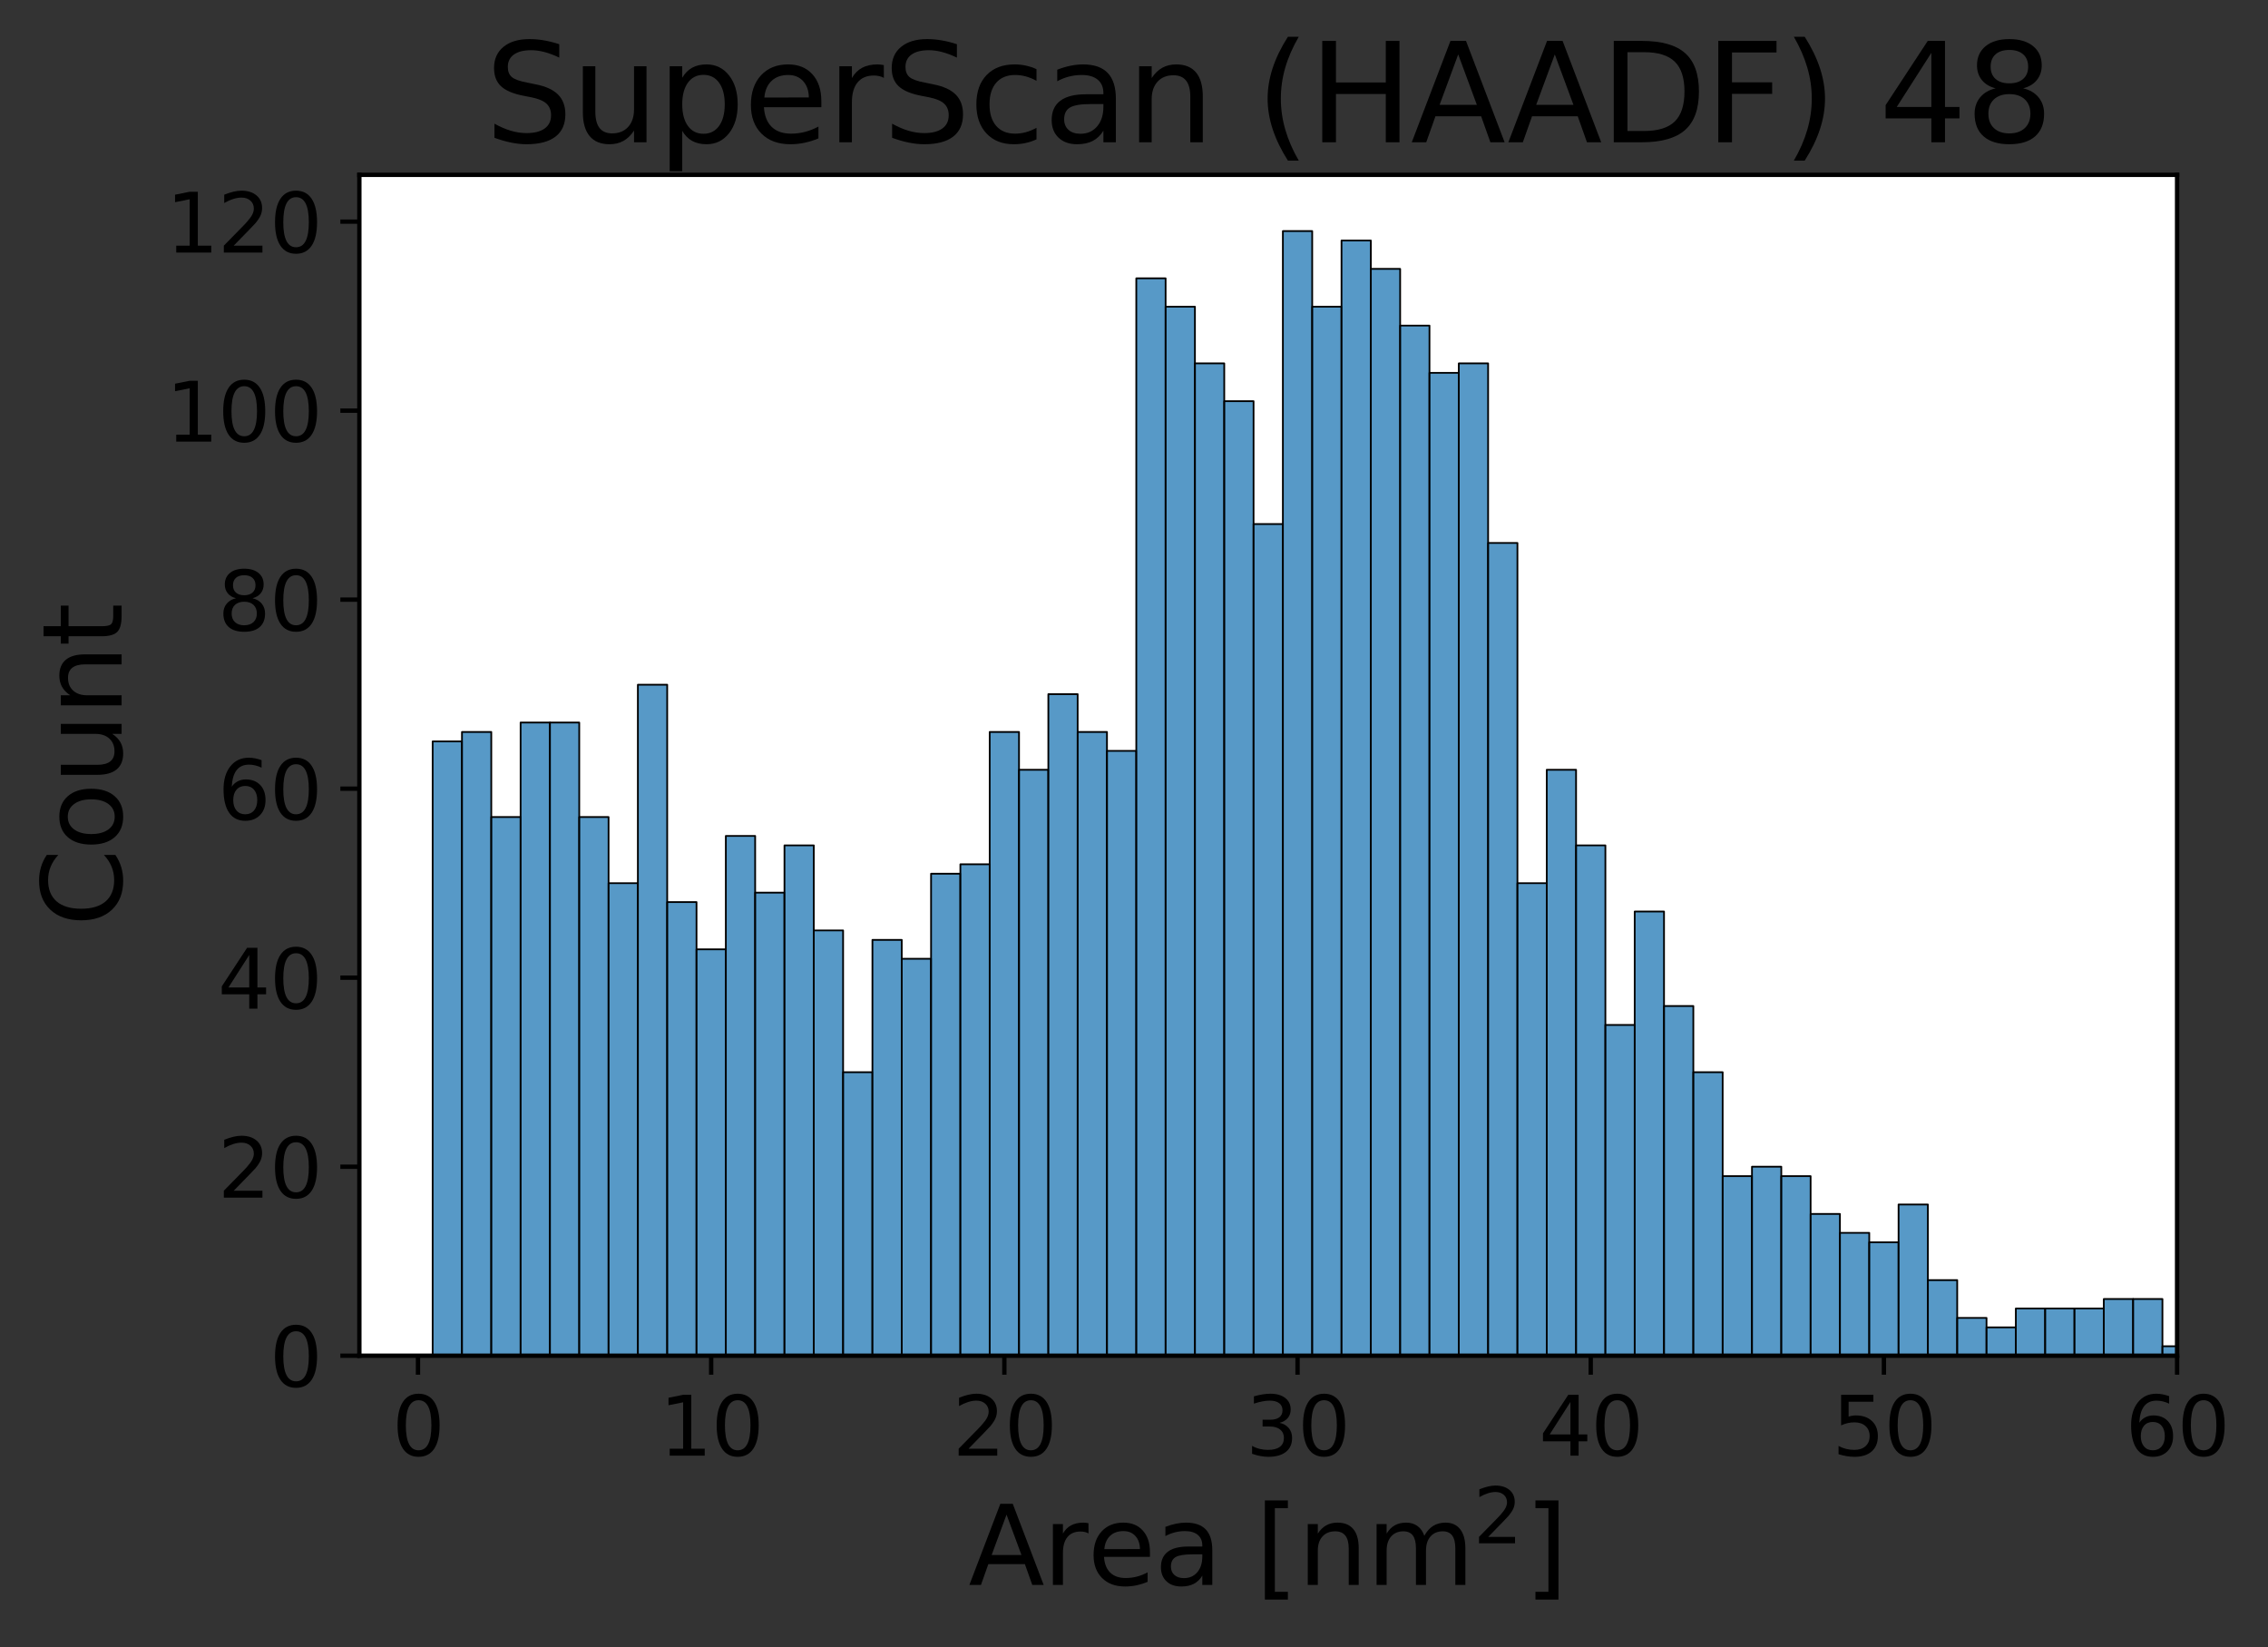 <?xml version="1.0" encoding="utf-8" standalone="no"?>
<!DOCTYPE svg PUBLIC "-//W3C//DTD SVG 1.1//EN"
  "http://www.w3.org/Graphics/SVG/1.1/DTD/svg11.dtd">
<svg xmlns:xlink="http://www.w3.org/1999/xlink" width="417.731pt" height="303.353pt" viewBox="0 0 417.731 303.353" xmlns="http://www.w3.org/2000/svg" version="1.1">
 <rect x="0" y="0" width="417.731" height="303.353" fill="#333333" stroke="none"/>
 <defs>
  <style type="text/css">*{stroke-linejoin: round; stroke-linecap: butt}</style>
 </defs>
 <g id="figure_1">
  <g id="patch_1">
   <path d="M 0 303.353 
L 417.731 303.353 
L 417.731 0 
L 0 0 
L 0 303.353 
z
" style="fill: none"/>
  </g>
  <g id="axes_1">
   <g id="patch_2">
    <path d="M 66.188 249.636 
L 400.988 249.636 
L 400.988 32.196 
L 66.188 32.196 
z
" style="fill: #ffffff"/>
   </g>
   <g id="patch_3">
    <path d="M 79.688 249.636 
L 85.088 249.636 
L 85.088 136.522 
L 79.688 136.522 
z
" clip-path="url(#pa338dc57ca)" style="fill: #1f77b4; fill-opacity: 0.75; stroke: #000000; stroke-width: 0.32; stroke-linejoin: miter"/>
   </g>
   <g id="patch_4">
    <path d="M 85.088 249.636 
L 90.487 249.636 
L 90.487 134.782 
L 85.088 134.782 
z
" clip-path="url(#pa338dc57ca)" style="fill: #1f77b4; fill-opacity: 0.75; stroke: #000000; stroke-width: 0.32; stroke-linejoin: miter"/>
   </g>
   <g id="patch_5">
    <path d="M 90.487 249.636 
L 95.888 249.636 
L 95.888 150.444 
L 90.487 150.444 
z
" clip-path="url(#pa338dc57ca)" style="fill: #1f77b4; fill-opacity: 0.75; stroke: #000000; stroke-width: 0.32; stroke-linejoin: miter"/>
   </g>
   <g id="patch_6">
    <path d="M 95.888 249.636 
L 101.287 249.636 
L 101.287 133.042 
L 95.888 133.042 
z
" clip-path="url(#pa338dc57ca)" style="fill: #1f77b4; fill-opacity: 0.75; stroke: #000000; stroke-width: 0.32; stroke-linejoin: miter"/>
   </g>
   <g id="patch_7">
    <path d="M 101.287 249.636 
L 106.688 249.636 
L 106.688 133.042 
L 101.287 133.042 
z
" clip-path="url(#pa338dc57ca)" style="fill: #1f77b4; fill-opacity: 0.75; stroke: #000000; stroke-width: 0.32; stroke-linejoin: miter"/>
   </g>
   <g id="patch_8">
    <path d="M 106.688 249.636 
L 112.088 249.636 
L 112.088 150.444 
L 106.688 150.444 
z
" clip-path="url(#pa338dc57ca)" style="fill: #1f77b4; fill-opacity: 0.75; stroke: #000000; stroke-width: 0.32; stroke-linejoin: miter"/>
   </g>
   <g id="patch_9">
    <path d="M 112.088 249.636 
L 117.487 249.636 
L 117.487 162.625 
L 112.088 162.625 
z
" clip-path="url(#pa338dc57ca)" style="fill: #1f77b4; fill-opacity: 0.75; stroke: #000000; stroke-width: 0.32; stroke-linejoin: miter"/>
   </g>
   <g id="patch_10">
    <path d="M 117.487 249.636 
L 122.888 249.636 
L 122.888 126.081 
L 117.487 126.081 
z
" clip-path="url(#pa338dc57ca)" style="fill: #1f77b4; fill-opacity: 0.75; stroke: #000000; stroke-width: 0.32; stroke-linejoin: miter"/>
   </g>
   <g id="patch_11">
    <path d="M 122.888 249.636 
L 128.287 249.636 
L 128.287 166.106 
L 122.888 166.106 
z
" clip-path="url(#pa338dc57ca)" style="fill: #1f77b4; fill-opacity: 0.75; stroke: #000000; stroke-width: 0.32; stroke-linejoin: miter"/>
   </g>
   <g id="patch_12">
    <path d="M 128.287 249.636 
L 133.688 249.636 
L 133.688 174.807 
L 128.287 174.807 
z
" clip-path="url(#pa338dc57ca)" style="fill: #1f77b4; fill-opacity: 0.75; stroke: #000000; stroke-width: 0.32; stroke-linejoin: miter"/>
   </g>
   <g id="patch_13">
    <path d="M 133.688 249.636 
L 139.088 249.636 
L 139.088 153.924 
L 133.688 153.924 
z
" clip-path="url(#pa338dc57ca)" style="fill: #1f77b4; fill-opacity: 0.75; stroke: #000000; stroke-width: 0.32; stroke-linejoin: miter"/>
   </g>
   <g id="patch_14">
    <path d="M 139.088 249.636 
L 144.488 249.636 
L 144.488 164.366 
L 139.088 164.366 
z
" clip-path="url(#pa338dc57ca)" style="fill: #1f77b4; fill-opacity: 0.75; stroke: #000000; stroke-width: 0.32; stroke-linejoin: miter"/>
   </g>
   <g id="patch_15">
    <path d="M 144.488 249.636 
L 149.887 249.636 
L 149.887 155.664 
L 144.488 155.664 
z
" clip-path="url(#pa338dc57ca)" style="fill: #1f77b4; fill-opacity: 0.75; stroke: #000000; stroke-width: 0.32; stroke-linejoin: miter"/>
   </g>
   <g id="patch_16">
    <path d="M 149.887 249.636 
L 155.287 249.636 
L 155.287 171.326 
L 149.887 171.326 
z
" clip-path="url(#pa338dc57ca)" style="fill: #1f77b4; fill-opacity: 0.75; stroke: #000000; stroke-width: 0.32; stroke-linejoin: miter"/>
   </g>
   <g id="patch_17">
    <path d="M 155.287 249.636 
L 160.688 249.636 
L 160.688 197.43 
L 155.287 197.43 
z
" clip-path="url(#pa338dc57ca)" style="fill: #1f77b4; fill-opacity: 0.75; stroke: #000000; stroke-width: 0.32; stroke-linejoin: miter"/>
   </g>
   <g id="patch_18">
    <path d="M 160.688 249.636 
L 166.088 249.636 
L 166.088 173.067 
L 160.688 173.067 
z
" clip-path="url(#pa338dc57ca)" style="fill: #1f77b4; fill-opacity: 0.75; stroke: #000000; stroke-width: 0.32; stroke-linejoin: miter"/>
   </g>
   <g id="patch_19">
    <path d="M 166.088 249.636 
L 171.488 249.636 
L 171.488 176.547 
L 166.088 176.547 
z
" clip-path="url(#pa338dc57ca)" style="fill: #1f77b4; fill-opacity: 0.75; stroke: #000000; stroke-width: 0.32; stroke-linejoin: miter"/>
   </g>
   <g id="patch_20">
    <path d="M 171.488 249.636 
L 176.887 249.636 
L 176.887 160.885 
L 171.488 160.885 
z
" clip-path="url(#pa338dc57ca)" style="fill: #1f77b4; fill-opacity: 0.75; stroke: #000000; stroke-width: 0.32; stroke-linejoin: miter"/>
   </g>
   <g id="patch_21">
    <path d="M 176.887 249.636 
L 182.287 249.636 
L 182.287 159.145 
L 176.887 159.145 
z
" clip-path="url(#pa338dc57ca)" style="fill: #1f77b4; fill-opacity: 0.75; stroke: #000000; stroke-width: 0.32; stroke-linejoin: miter"/>
   </g>
   <g id="patch_22">
    <path d="M 182.287 249.636 
L 187.688 249.636 
L 187.688 134.782 
L 182.287 134.782 
z
" clip-path="url(#pa338dc57ca)" style="fill: #1f77b4; fill-opacity: 0.75; stroke: #000000; stroke-width: 0.32; stroke-linejoin: miter"/>
   </g>
   <g id="patch_23">
    <path d="M 187.688 249.636 
L 193.088 249.636 
L 193.088 141.743 
L 187.688 141.743 
z
" clip-path="url(#pa338dc57ca)" style="fill: #1f77b4; fill-opacity: 0.75; stroke: #000000; stroke-width: 0.32; stroke-linejoin: miter"/>
   </g>
   <g id="patch_24">
    <path d="M 193.088 249.636 
L 198.488 249.636 
L 198.488 127.821 
L 193.088 127.821 
z
" clip-path="url(#pa338dc57ca)" style="fill: #1f77b4; fill-opacity: 0.75; stroke: #000000; stroke-width: 0.32; stroke-linejoin: miter"/>
   </g>
   <g id="patch_25">
    <path d="M 198.488 249.636 
L 203.887 249.636 
L 203.887 134.782 
L 198.488 134.782 
z
" clip-path="url(#pa338dc57ca)" style="fill: #1f77b4; fill-opacity: 0.75; stroke: #000000; stroke-width: 0.32; stroke-linejoin: miter"/>
   </g>
   <g id="patch_26">
    <path d="M 203.887 249.636 
L 209.287 249.636 
L 209.287 138.262 
L 203.887 138.262 
z
" clip-path="url(#pa338dc57ca)" style="fill: #1f77b4; fill-opacity: 0.75; stroke: #000000; stroke-width: 0.32; stroke-linejoin: miter"/>
   </g>
   <g id="patch_27">
    <path d="M 209.287 249.636 
L 214.688 249.636 
L 214.688 51.251 
L 209.287 51.251 
z
" clip-path="url(#pa338dc57ca)" style="fill: #1f77b4; fill-opacity: 0.75; stroke: #000000; stroke-width: 0.32; stroke-linejoin: miter"/>
   </g>
   <g id="patch_28">
    <path d="M 214.688 249.636 
L 220.088 249.636 
L 220.088 56.472 
L 214.688 56.472 
z
" clip-path="url(#pa338dc57ca)" style="fill: #1f77b4; fill-opacity: 0.75; stroke: #000000; stroke-width: 0.32; stroke-linejoin: miter"/>
   </g>
   <g id="patch_29">
    <path d="M 220.088 249.636 
L 225.488 249.636 
L 225.488 66.913 
L 220.088 66.913 
z
" clip-path="url(#pa338dc57ca)" style="fill: #1f77b4; fill-opacity: 0.75; stroke: #000000; stroke-width: 0.32; stroke-linejoin: miter"/>
   </g>
   <g id="patch_30">
    <path d="M 225.488 249.636 
L 230.887 249.636 
L 230.887 73.874 
L 225.488 73.874 
z
" clip-path="url(#pa338dc57ca)" style="fill: #1f77b4; fill-opacity: 0.75; stroke: #000000; stroke-width: 0.32; stroke-linejoin: miter"/>
   </g>
   <g id="patch_31">
    <path d="M 230.887 249.636 
L 236.287 249.636 
L 236.287 96.497 
L 230.887 96.497 
z
" clip-path="url(#pa338dc57ca)" style="fill: #1f77b4; fill-opacity: 0.75; stroke: #000000; stroke-width: 0.32; stroke-linejoin: miter"/>
   </g>
   <g id="patch_32">
    <path d="M 236.287 249.636 
L 241.688 249.636 
L 241.688 42.55 
L 236.287 42.55 
z
" clip-path="url(#pa338dc57ca)" style="fill: #1f77b4; fill-opacity: 0.75; stroke: #000000; stroke-width: 0.32; stroke-linejoin: miter"/>
   </g>
   <g id="patch_33">
    <path d="M 241.688 249.636 
L 247.088 249.636 
L 247.088 56.472 
L 241.688 56.472 
z
" clip-path="url(#pa338dc57ca)" style="fill: #1f77b4; fill-opacity: 0.75; stroke: #000000; stroke-width: 0.32; stroke-linejoin: miter"/>
   </g>
   <g id="patch_34">
    <path d="M 247.088 249.636 
L 252.488 249.636 
L 252.488 44.291 
L 247.088 44.291 
z
" clip-path="url(#pa338dc57ca)" style="fill: #1f77b4; fill-opacity: 0.75; stroke: #000000; stroke-width: 0.32; stroke-linejoin: miter"/>
   </g>
   <g id="patch_35">
    <path d="M 252.488 249.636 
L 257.887 249.636 
L 257.887 49.511 
L 252.488 49.511 
z
" clip-path="url(#pa338dc57ca)" style="fill: #1f77b4; fill-opacity: 0.75; stroke: #000000; stroke-width: 0.32; stroke-linejoin: miter"/>
   </g>
   <g id="patch_36">
    <path d="M 257.887 249.636 
L 263.288 249.636 
L 263.288 59.953 
L 257.887 59.953 
z
" clip-path="url(#pa338dc57ca)" style="fill: #1f77b4; fill-opacity: 0.75; stroke: #000000; stroke-width: 0.32; stroke-linejoin: miter"/>
   </g>
   <g id="patch_37">
    <path d="M 263.288 249.636 
L 268.688 249.636 
L 268.688 68.654 
L 263.288 68.654 
z
" clip-path="url(#pa338dc57ca)" style="fill: #1f77b4; fill-opacity: 0.75; stroke: #000000; stroke-width: 0.32; stroke-linejoin: miter"/>
   </g>
   <g id="patch_38">
    <path d="M 268.688 249.636 
L 274.087 249.636 
L 274.087 66.913 
L 268.688 66.913 
z
" clip-path="url(#pa338dc57ca)" style="fill: #1f77b4; fill-opacity: 0.75; stroke: #000000; stroke-width: 0.32; stroke-linejoin: miter"/>
   </g>
   <g id="patch_39">
    <path d="M 274.087 249.636 
L 279.488 249.636 
L 279.488 99.978 
L 274.087 99.978 
z
" clip-path="url(#pa338dc57ca)" style="fill: #1f77b4; fill-opacity: 0.75; stroke: #000000; stroke-width: 0.32; stroke-linejoin: miter"/>
   </g>
   <g id="patch_40">
    <path d="M 279.488 249.636 
L 284.887 249.636 
L 284.887 162.625 
L 279.488 162.625 
z
" clip-path="url(#pa338dc57ca)" style="fill: #1f77b4; fill-opacity: 0.75; stroke: #000000; stroke-width: 0.32; stroke-linejoin: miter"/>
   </g>
   <g id="patch_41">
    <path d="M 284.887 249.636 
L 290.288 249.636 
L 290.288 141.743 
L 284.887 141.743 
z
" clip-path="url(#pa338dc57ca)" style="fill: #1f77b4; fill-opacity: 0.75; stroke: #000000; stroke-width: 0.32; stroke-linejoin: miter"/>
   </g>
   <g id="patch_42">
    <path d="M 290.288 249.636 
L 295.688 249.636 
L 295.688 155.664 
L 290.288 155.664 
z
" clip-path="url(#pa338dc57ca)" style="fill: #1f77b4; fill-opacity: 0.75; stroke: #000000; stroke-width: 0.32; stroke-linejoin: miter"/>
   </g>
   <g id="patch_43">
    <path d="M 295.688 249.636 
L 301.087 249.636 
L 301.087 188.729 
L 295.688 188.729 
z
" clip-path="url(#pa338dc57ca)" style="fill: #1f77b4; fill-opacity: 0.75; stroke: #000000; stroke-width: 0.32; stroke-linejoin: miter"/>
   </g>
   <g id="patch_44">
    <path d="M 301.087 249.636 
L 306.488 249.636 
L 306.488 167.846 
L 301.087 167.846 
z
" clip-path="url(#pa338dc57ca)" style="fill: #1f77b4; fill-opacity: 0.75; stroke: #000000; stroke-width: 0.32; stroke-linejoin: miter"/>
   </g>
   <g id="patch_45">
    <path d="M 306.488 249.636 
L 311.887 249.636 
L 311.887 185.248 
L 306.488 185.248 
z
" clip-path="url(#pa338dc57ca)" style="fill: #1f77b4; fill-opacity: 0.75; stroke: #000000; stroke-width: 0.32; stroke-linejoin: miter"/>
   </g>
   <g id="patch_46">
    <path d="M 311.887 249.636 
L 317.288 249.636 
L 317.288 197.43 
L 311.887 197.43 
z
" clip-path="url(#pa338dc57ca)" style="fill: #1f77b4; fill-opacity: 0.75; stroke: #000000; stroke-width: 0.32; stroke-linejoin: miter"/>
   </g>
   <g id="patch_47">
    <path d="M 317.288 249.636 
L 322.688 249.636 
L 322.688 216.572 
L 317.288 216.572 
z
" clip-path="url(#pa338dc57ca)" style="fill: #1f77b4; fill-opacity: 0.75; stroke: #000000; stroke-width: 0.32; stroke-linejoin: miter"/>
   </g>
   <g id="patch_48">
    <path d="M 322.688 249.636 
L 328.087 249.636 
L 328.087 214.832 
L 322.688 214.832 
z
" clip-path="url(#pa338dc57ca)" style="fill: #1f77b4; fill-opacity: 0.75; stroke: #000000; stroke-width: 0.32; stroke-linejoin: miter"/>
   </g>
   <g id="patch_49">
    <path d="M 328.087 249.636 
L 333.488 249.636 
L 333.488 216.572 
L 328.087 216.572 
z
" clip-path="url(#pa338dc57ca)" style="fill: #1f77b4; fill-opacity: 0.75; stroke: #000000; stroke-width: 0.32; stroke-linejoin: miter"/>
   </g>
   <g id="patch_50">
    <path d="M 333.488 249.636 
L 338.887 249.636 
L 338.887 223.533 
L 333.488 223.533 
z
" clip-path="url(#pa338dc57ca)" style="fill: #1f77b4; fill-opacity: 0.75; stroke: #000000; stroke-width: 0.32; stroke-linejoin: miter"/>
   </g>
   <g id="patch_51">
    <path d="M 338.887 249.636 
L 344.288 249.636 
L 344.288 227.013 
L 338.887 227.013 
z
" clip-path="url(#pa338dc57ca)" style="fill: #1f77b4; fill-opacity: 0.75; stroke: #000000; stroke-width: 0.32; stroke-linejoin: miter"/>
   </g>
   <g id="patch_52">
    <path d="M 344.288 249.636 
L 349.688 249.636 
L 349.688 228.754 
L 344.288 228.754 
z
" clip-path="url(#pa338dc57ca)" style="fill: #1f77b4; fill-opacity: 0.75; stroke: #000000; stroke-width: 0.32; stroke-linejoin: miter"/>
   </g>
   <g id="patch_53">
    <path d="M 349.688 249.636 
L 355.087 249.636 
L 355.087 221.793 
L 349.688 221.793 
z
" clip-path="url(#pa338dc57ca)" style="fill: #1f77b4; fill-opacity: 0.75; stroke: #000000; stroke-width: 0.32; stroke-linejoin: miter"/>
   </g>
   <g id="patch_54">
    <path d="M 355.087 249.636 
L 360.488 249.636 
L 360.488 235.714 
L 355.087 235.714 
z
" clip-path="url(#pa338dc57ca)" style="fill: #1f77b4; fill-opacity: 0.75; stroke: #000000; stroke-width: 0.32; stroke-linejoin: miter"/>
   </g>
   <g id="patch_55">
    <path d="M 360.488 249.636 
L 365.887 249.636 
L 365.887 242.675 
L 360.488 242.675 
z
" clip-path="url(#pa338dc57ca)" style="fill: #1f77b4; fill-opacity: 0.75; stroke: #000000; stroke-width: 0.32; stroke-linejoin: miter"/>
   </g>
   <g id="patch_56">
    <path d="M 365.887 249.636 
L 371.288 249.636 
L 371.288 244.415 
L 365.887 244.415 
z
" clip-path="url(#pa338dc57ca)" style="fill: #1f77b4; fill-opacity: 0.75; stroke: #000000; stroke-width: 0.32; stroke-linejoin: miter"/>
   </g>
   <g id="patch_57">
    <path d="M 371.288 249.636 
L 376.688 249.636 
L 376.688 240.935 
L 371.288 240.935 
z
" clip-path="url(#pa338dc57ca)" style="fill: #1f77b4; fill-opacity: 0.75; stroke: #000000; stroke-width: 0.32; stroke-linejoin: miter"/>
   </g>
   <g id="patch_58">
    <path d="M 376.688 249.636 
L 382.087 249.636 
L 382.087 240.935 
L 376.688 240.935 
z
" clip-path="url(#pa338dc57ca)" style="fill: #1f77b4; fill-opacity: 0.75; stroke: #000000; stroke-width: 0.32; stroke-linejoin: miter"/>
   </g>
   <g id="patch_59">
    <path d="M 382.087 249.636 
L 387.488 249.636 
L 387.488 240.935 
L 382.087 240.935 
z
" clip-path="url(#pa338dc57ca)" style="fill: #1f77b4; fill-opacity: 0.75; stroke: #000000; stroke-width: 0.32; stroke-linejoin: miter"/>
   </g>
   <g id="patch_60">
    <path d="M 387.488 249.636 
L 392.887 249.636 
L 392.887 239.195 
L 387.488 239.195 
z
" clip-path="url(#pa338dc57ca)" style="fill: #1f77b4; fill-opacity: 0.75; stroke: #000000; stroke-width: 0.32; stroke-linejoin: miter"/>
   </g>
   <g id="patch_61">
    <path d="M 392.887 249.636 
L 398.288 249.636 
L 398.288 239.195 
L 392.887 239.195 
z
" clip-path="url(#pa338dc57ca)" style="fill: #1f77b4; fill-opacity: 0.75; stroke: #000000; stroke-width: 0.32; stroke-linejoin: miter"/>
   </g>
   <g id="patch_62">
    <path d="M 398.288 249.636 
L 403.688 249.636 
L 403.688 247.896 
L 398.288 247.896 
z
" clip-path="url(#pa338dc57ca)" style="fill: #1f77b4; fill-opacity: 0.75; stroke: #000000; stroke-width: 0.32; stroke-linejoin: miter"/>
   </g>
   <g id="patch_63">
    <path d="M 403.688 249.636 
L 409.087 249.636 
L 409.087 246.156 
L 403.688 246.156 
z
" clip-path="url(#pa338dc57ca)" style="fill: #1f77b4; fill-opacity: 0.75; stroke: #000000; stroke-width: 0.32; stroke-linejoin: miter"/>
   </g>
   <g id="patch_64">
    <path d="M 409.087 249.636 
L 414.488 249.636 
L 414.488 242.675 
L 409.087 242.675 
z
" clip-path="url(#pa338dc57ca)" style="fill: #1f77b4; fill-opacity: 0.75; stroke: #000000; stroke-width: 0.32; stroke-linejoin: miter"/>
   </g>
   <g id="patch_65">
    <path d="M 414.488 249.636 
L 419.887 249.636 
L 419.887 246.156 
L 414.488 246.156 
z
" clip-path="url(#pa338dc57ca)" style="fill: #1f77b4; fill-opacity: 0.75; stroke: #000000; stroke-width: 0.32; stroke-linejoin: miter"/>
   </g>
   <g id="patch_66">
    <path d="M 419.887 249.636 
L 425.288 249.636 
L 425.288 242.675 
L 419.887 242.675 
z
" clip-path="url(#pa338dc57ca)" style="fill: #1f77b4; fill-opacity: 0.75; stroke: #000000; stroke-width: 0.32; stroke-linejoin: miter"/>
   </g>
   <g id="patch_67">
    <path d="M 425.288 249.636 
L 430.688 249.636 
L 430.688 247.896 
L 425.288 247.896 
z
" clip-path="url(#pa338dc57ca)" style="fill: #1f77b4; fill-opacity: 0.75; stroke: #000000; stroke-width: 0.32; stroke-linejoin: miter"/>
   </g>
   <g id="patch_68">
    <path d="M 430.688 249.636 
L 436.087 249.636 
L 436.087 249.636 
L 430.688 249.636 
z
" clip-path="url(#pa338dc57ca)" style="fill: #1f77b4; fill-opacity: 0.75; stroke: #000000; stroke-width: 0.32; stroke-linejoin: miter"/>
   </g>
   <g id="patch_69">
    <path d="M 436.087 249.636 
L 441.488 249.636 
L 441.488 247.896 
L 436.087 247.896 
z
" clip-path="url(#pa338dc57ca)" style="fill: #1f77b4; fill-opacity: 0.75; stroke: #000000; stroke-width: 0.32; stroke-linejoin: miter"/>
   </g>
   <g id="patch_70">
    <path d="M 441.488 249.636 
L 446.887 249.636 
L 446.887 249.636 
L 441.488 249.636 
z
" clip-path="url(#pa338dc57ca)" style="fill: #1f77b4; fill-opacity: 0.75; stroke: #000000; stroke-width: 0.32; stroke-linejoin: miter"/>
   </g>
   <g id="patch_71">
    <path d="M 446.887 249.636 
L 452.288 249.636 
L 452.288 246.156 
L 446.887 246.156 
z
" clip-path="url(#pa338dc57ca)" style="fill: #1f77b4; fill-opacity: 0.75; stroke: #000000; stroke-width: 0.32; stroke-linejoin: miter"/>
   </g>
   <g id="patch_72">
    <path d="M 452.288 249.636 
L 457.688 249.636 
L 457.688 249.636 
L 452.288 249.636 
z
" clip-path="url(#pa338dc57ca)" style="fill: #1f77b4; fill-opacity: 0.75; stroke: #000000; stroke-width: 0.32; stroke-linejoin: miter"/>
   </g>
   <g id="patch_73">
    <path d="M 457.688 249.636 
L 463.087 249.636 
L 463.087 249.636 
L 457.688 249.636 
z
" clip-path="url(#pa338dc57ca)" style="fill: #1f77b4; fill-opacity: 0.75; stroke: #000000; stroke-width: 0.32; stroke-linejoin: miter"/>
   </g>
   <g id="patch_74">
    <path d="M 463.087 249.636 
L 468.488 249.636 
L 468.488 246.156 
L 463.087 246.156 
z
" clip-path="url(#pa338dc57ca)" style="fill: #1f77b4; fill-opacity: 0.75; stroke: #000000; stroke-width: 0.32; stroke-linejoin: miter"/>
   </g>
   <g id="patch_75">
    <path d="M 468.488 249.636 
L 473.887 249.636 
L 473.887 246.156 
L 468.488 246.156 
z
" clip-path="url(#pa338dc57ca)" style="fill: #1f77b4; fill-opacity: 0.75; stroke: #000000; stroke-width: 0.32; stroke-linejoin: miter"/>
   </g>
   <g id="patch_76">
    <path d="M 473.887 249.636 
L 479.288 249.636 
L 479.288 249.636 
L 473.887 249.636 
z
" clip-path="url(#pa338dc57ca)" style="fill: #1f77b4; fill-opacity: 0.75; stroke: #000000; stroke-width: 0.32; stroke-linejoin: miter"/>
   </g>
   <g id="patch_77">
    <path d="M 479.288 249.636 
L 484.688 249.636 
L 484.688 247.896 
L 479.288 247.896 
z
" clip-path="url(#pa338dc57ca)" style="fill: #1f77b4; fill-opacity: 0.75; stroke: #000000; stroke-width: 0.32; stroke-linejoin: miter"/>
   </g>
   <g id="patch_78">
    <path d="M 484.688 249.636 
L 490.087 249.636 
L 490.087 249.636 
L 484.688 249.636 
z
" clip-path="url(#pa338dc57ca)" style="fill: #1f77b4; fill-opacity: 0.75; stroke: #000000; stroke-width: 0.32; stroke-linejoin: miter"/>
   </g>
   <g id="patch_79">
    <path d="M 490.087 249.636 
L 495.488 249.636 
L 495.488 247.896 
L 490.087 247.896 
z
" clip-path="url(#pa338dc57ca)" style="fill: #1f77b4; fill-opacity: 0.75; stroke: #000000; stroke-width: 0.32; stroke-linejoin: miter"/>
   </g>
   <g id="patch_80">
    <path d="M 495.488 249.636 
L 500.887 249.636 
L 500.887 249.636 
L 495.488 249.636 
z
" clip-path="url(#pa338dc57ca)" style="fill: #1f77b4; fill-opacity: 0.75; stroke: #000000; stroke-width: 0.32; stroke-linejoin: miter"/>
   </g>
   <g id="patch_81">
    <path d="M 500.887 249.636 
L 506.288 249.636 
L 506.288 249.636 
L 500.887 249.636 
z
" clip-path="url(#pa338dc57ca)" style="fill: #1f77b4; fill-opacity: 0.75; stroke: #000000; stroke-width: 0.32; stroke-linejoin: miter"/>
   </g>
   <g id="patch_82">
    <path d="M 506.288 249.636 
L 511.688 249.636 
L 511.688 249.636 
L 506.288 249.636 
z
" clip-path="url(#pa338dc57ca)" style="fill: #1f77b4; fill-opacity: 0.75; stroke: #000000; stroke-width: 0.32; stroke-linejoin: miter"/>
   </g>
   <g id="patch_83">
    <path d="M 511.688 249.636 
L 517.087 249.636 
L 517.087 249.636 
L 511.688 249.636 
z
" clip-path="url(#pa338dc57ca)" style="fill: #1f77b4; fill-opacity: 0.75; stroke: #000000; stroke-width: 0.32; stroke-linejoin: miter"/>
   </g>
   <g id="patch_84">
    <path d="M 517.087 249.636 
L 522.487 249.636 
L 522.487 249.636 
L 517.087 249.636 
z
" clip-path="url(#pa338dc57ca)" style="fill: #1f77b4; fill-opacity: 0.75; stroke: #000000; stroke-width: 0.32; stroke-linejoin: miter"/>
   </g>
   <g id="patch_85">
    <path d="M 522.487 249.636 
L 527.888 249.636 
L 527.888 247.896 
L 522.487 247.896 
z
" clip-path="url(#pa338dc57ca)" style="fill: #1f77b4; fill-opacity: 0.75; stroke: #000000; stroke-width: 0.32; stroke-linejoin: miter"/>
   </g>
   <g id="patch_86">
    <path d="M 527.888 249.636 
L 533.288 249.636 
L 533.288 244.415 
L 527.888 244.415 
z
" clip-path="url(#pa338dc57ca)" style="fill: #1f77b4; fill-opacity: 0.75; stroke: #000000; stroke-width: 0.32; stroke-linejoin: miter"/>
   </g>
   <g id="patch_87">
    <path d="M 533.288 249.636 
L 538.688 249.636 
L 538.688 249.636 
L 533.288 249.636 
z
" clip-path="url(#pa338dc57ca)" style="fill: #1f77b4; fill-opacity: 0.75; stroke: #000000; stroke-width: 0.32; stroke-linejoin: miter"/>
   </g>
   <g id="patch_88">
    <path d="M 538.688 249.636 
L 544.087 249.636 
L 544.087 249.636 
L 538.688 249.636 
z
" clip-path="url(#pa338dc57ca)" style="fill: #1f77b4; fill-opacity: 0.75; stroke: #000000; stroke-width: 0.32; stroke-linejoin: miter"/>
   </g>
   <g id="patch_89">
    <path d="M 544.087 249.636 
L 549.487 249.636 
L 549.487 249.636 
L 544.087 249.636 
z
" clip-path="url(#pa338dc57ca)" style="fill: #1f77b4; fill-opacity: 0.75; stroke: #000000; stroke-width: 0.32; stroke-linejoin: miter"/>
   </g>
   <g id="patch_90">
    <path d="M 549.487 249.636 
L 554.888 249.636 
L 554.888 249.636 
L 549.487 249.636 
z
" clip-path="url(#pa338dc57ca)" style="fill: #1f77b4; fill-opacity: 0.75; stroke: #000000; stroke-width: 0.32; stroke-linejoin: miter"/>
   </g>
   <g id="patch_91">
    <path d="M 554.888 249.636 
L 560.288 249.636 
L 560.288 249.636 
L 554.888 249.636 
z
" clip-path="url(#pa338dc57ca)" style="fill: #1f77b4; fill-opacity: 0.75; stroke: #000000; stroke-width: 0.32; stroke-linejoin: miter"/>
   </g>
   <g id="patch_92">
    <path d="M 560.288 249.636 
L 565.688 249.636 
L 565.688 249.636 
L 560.288 249.636 
z
" clip-path="url(#pa338dc57ca)" style="fill: #1f77b4; fill-opacity: 0.75; stroke: #000000; stroke-width: 0.32; stroke-linejoin: miter"/>
   </g>
   <g id="patch_93">
    <path d="M 565.688 249.636 
L 571.087 249.636 
L 571.087 249.636 
L 565.688 249.636 
z
" clip-path="url(#pa338dc57ca)" style="fill: #1f77b4; fill-opacity: 0.75; stroke: #000000; stroke-width: 0.32; stroke-linejoin: miter"/>
   </g>
   <g id="patch_94">
    <path d="M 571.087 249.636 
L 576.487 249.636 
L 576.487 249.636 
L 571.087 249.636 
z
" clip-path="url(#pa338dc57ca)" style="fill: #1f77b4; fill-opacity: 0.75; stroke: #000000; stroke-width: 0.32; stroke-linejoin: miter"/>
   </g>
   <g id="patch_95">
    <path d="M 576.487 249.636 
L 581.888 249.636 
L 581.888 247.896 
L 576.487 247.896 
z
" clip-path="url(#pa338dc57ca)" style="fill: #1f77b4; fill-opacity: 0.75; stroke: #000000; stroke-width: 0.32; stroke-linejoin: miter"/>
   </g>
   <g id="patch_96">
    <path d="M 581.888 249.636 
L 587.288 249.636 
L 587.288 249.636 
L 581.888 249.636 
z
" clip-path="url(#pa338dc57ca)" style="fill: #1f77b4; fill-opacity: 0.75; stroke: #000000; stroke-width: 0.32; stroke-linejoin: miter"/>
   </g>
   <g id="patch_97">
    <path d="M 587.288 249.636 
L 592.688 249.636 
L 592.688 247.896 
L 587.288 247.896 
z
" clip-path="url(#pa338dc57ca)" style="fill: #1f77b4; fill-opacity: 0.75; stroke: #000000; stroke-width: 0.32; stroke-linejoin: miter"/>
   </g>
   <g id="matplotlib.axis_1">
    <g id="xtick_1">
     <g id="line2d_1">
      <defs>
       <path id="m45fe2752f0" d="M 0 0 
L 0 3.5 
" style="stroke: #000000; stroke-width: 0.8"/>
      </defs>
      <g>
       <use xlink:href="#m45fe2752f0" x="76.987" y="249.636" style="stroke: #000000; stroke-width: 0.8"/>
      </g>
     </g>
     <g id="text_1">
      <!-- 0 -->
      <g transform="translate(72.216 268.034)scale(0.15 -0.15)">
       <defs>
        <path id="DejaVuSans-30" d="M 2034 4250 
Q 1547 4250 1301 3770 
Q 1056 3291 1056 2328 
Q 1056 1369 1301 889 
Q 1547 409 2034 409 
Q 2525 409 2770 889 
Q 3016 1369 3016 2328 
Q 3016 3291 2770 3770 
Q 2525 4250 2034 4250 
z
M 2034 4750 
Q 2819 4750 3233 4129 
Q 3647 3509 3647 2328 
Q 3647 1150 3233 529 
Q 2819 -91 2034 -91 
Q 1250 -91 836 529 
Q 422 1150 422 2328 
Q 422 3509 836 4129 
Q 1250 4750 2034 4750 
z
" transform="scale(0.016)"/>
       </defs>
       <use xlink:href="#DejaVuSans-30"/>
      </g>
     </g>
    </g>
    <g id="xtick_2">
     <g id="line2d_2">
      <g>
       <use xlink:href="#m45fe2752f0" x="130.988" y="249.636" style="stroke: #000000; stroke-width: 0.8"/>
      </g>
     </g>
     <g id="text_2">
      <!-- 10 -->
      <g transform="translate(121.444 268.034)scale(0.15 -0.15)">
       <defs>
        <path id="DejaVuSans-31" d="M 794 531 
L 1825 531 
L 1825 4091 
L 703 3866 
L 703 4441 
L 1819 4666 
L 2450 4666 
L 2450 531 
L 3481 531 
L 3481 0 
L 794 0 
L 794 531 
z
" transform="scale(0.016)"/>
       </defs>
       <use xlink:href="#DejaVuSans-31"/>
       <use xlink:href="#DejaVuSans-30" x="63.623"/>
      </g>
     </g>
    </g>
    <g id="xtick_3">
     <g id="line2d_3">
      <g>
       <use xlink:href="#m45fe2752f0" x="184.988" y="249.636" style="stroke: #000000; stroke-width: 0.8"/>
      </g>
     </g>
     <g id="text_3">
      <!-- 20 -->
      <g transform="translate(175.444 268.034)scale(0.15 -0.15)">
       <defs>
        <path id="DejaVuSans-32" d="M 1228 531 
L 3431 531 
L 3431 0 
L 469 0 
L 469 531 
Q 828 903 1448 1529 
Q 2069 2156 2228 2338 
Q 2531 2678 2651 2914 
Q 2772 3150 2772 3378 
Q 2772 3750 2511 3984 
Q 2250 4219 1831 4219 
Q 1534 4219 1204 4116 
Q 875 4013 500 3803 
L 500 4441 
Q 881 4594 1212 4672 
Q 1544 4750 1819 4750 
Q 2544 4750 2975 4387 
Q 3406 4025 3406 3419 
Q 3406 3131 3298 2873 
Q 3191 2616 2906 2266 
Q 2828 2175 2409 1742 
Q 1991 1309 1228 531 
z
" transform="scale(0.016)"/>
       </defs>
       <use xlink:href="#DejaVuSans-32"/>
       <use xlink:href="#DejaVuSans-30" x="63.623"/>
      </g>
     </g>
    </g>
    <g id="xtick_4">
     <g id="line2d_4">
      <g>
       <use xlink:href="#m45fe2752f0" x="238.988" y="249.636" style="stroke: #000000; stroke-width: 0.8"/>
      </g>
     </g>
     <g id="text_4">
      <!-- 30 -->
      <g transform="translate(229.444 268.034)scale(0.15 -0.15)">
       <defs>
        <path id="DejaVuSans-33" d="M 2597 2516 
Q 3050 2419 3304 2112 
Q 3559 1806 3559 1356 
Q 3559 666 3084 287 
Q 2609 -91 1734 -91 
Q 1441 -91 1130 -33 
Q 819 25 488 141 
L 488 750 
Q 750 597 1062 519 
Q 1375 441 1716 441 
Q 2309 441 2620 675 
Q 2931 909 2931 1356 
Q 2931 1769 2642 2001 
Q 2353 2234 1838 2234 
L 1294 2234 
L 1294 2753 
L 1863 2753 
Q 2328 2753 2575 2939 
Q 2822 3125 2822 3475 
Q 2822 3834 2567 4026 
Q 2313 4219 1838 4219 
Q 1578 4219 1281 4162 
Q 984 4106 628 3988 
L 628 4550 
Q 988 4650 1302 4700 
Q 1616 4750 1894 4750 
Q 2613 4750 3031 4423 
Q 3450 4097 3450 3541 
Q 3450 3153 3228 2886 
Q 3006 2619 2597 2516 
z
" transform="scale(0.016)"/>
       </defs>
       <use xlink:href="#DejaVuSans-33"/>
       <use xlink:href="#DejaVuSans-30" x="63.623"/>
      </g>
     </g>
    </g>
    <g id="xtick_5">
     <g id="line2d_5">
      <g>
       <use xlink:href="#m45fe2752f0" x="292.988" y="249.636" style="stroke: #000000; stroke-width: 0.8"/>
      </g>
     </g>
     <g id="text_5">
      <!-- 40 -->
      <g transform="translate(283.444 268.034)scale(0.15 -0.15)">
       <defs>
        <path id="DejaVuSans-34" d="M 2419 4116 
L 825 1625 
L 2419 1625 
L 2419 4116 
z
M 2253 4666 
L 3047 4666 
L 3047 1625 
L 3713 1625 
L 3713 1100 
L 3047 1100 
L 3047 0 
L 2419 0 
L 2419 1100 
L 313 1100 
L 313 1709 
L 2253 4666 
z
" transform="scale(0.016)"/>
       </defs>
       <use xlink:href="#DejaVuSans-34"/>
       <use xlink:href="#DejaVuSans-30" x="63.623"/>
      </g>
     </g>
    </g>
    <g id="xtick_6">
     <g id="line2d_6">
      <g>
       <use xlink:href="#m45fe2752f0" x="346.988" y="249.636" style="stroke: #000000; stroke-width: 0.8"/>
      </g>
     </g>
     <g id="text_6">
      <!-- 50 -->
      <g transform="translate(337.444 268.034)scale(0.15 -0.15)">
       <defs>
        <path id="DejaVuSans-35" d="M 691 4666 
L 3169 4666 
L 3169 4134 
L 1269 4134 
L 1269 2991 
Q 1406 3038 1543 3061 
Q 1681 3084 1819 3084 
Q 2600 3084 3056 2656 
Q 3513 2228 3513 1497 
Q 3513 744 3044 326 
Q 2575 -91 1722 -91 
Q 1428 -91 1123 -41 
Q 819 9 494 109 
L 494 744 
Q 775 591 1075 516 
Q 1375 441 1709 441 
Q 2250 441 2565 725 
Q 2881 1009 2881 1497 
Q 2881 1984 2565 2268 
Q 2250 2553 1709 2553 
Q 1456 2553 1204 2497 
Q 953 2441 691 2322 
L 691 4666 
z
" transform="scale(0.016)"/>
       </defs>
       <use xlink:href="#DejaVuSans-35"/>
       <use xlink:href="#DejaVuSans-30" x="63.623"/>
      </g>
     </g>
    </g>
    <g id="xtick_7">
     <g id="line2d_7">
      <g>
       <use xlink:href="#m45fe2752f0" x="400.988" y="249.636" style="stroke: #000000; stroke-width: 0.8"/>
      </g>
     </g>
     <g id="text_7">
      <!-- 60 -->
      <g transform="translate(391.444 268.034)scale(0.15 -0.15)">
       <defs>
        <path id="DejaVuSans-36" d="M 2113 2584 
Q 1688 2584 1439 2293 
Q 1191 2003 1191 1497 
Q 1191 994 1439 701 
Q 1688 409 2113 409 
Q 2538 409 2786 701 
Q 3034 994 3034 1497 
Q 3034 2003 2786 2293 
Q 2538 2584 2113 2584 
z
M 3366 4563 
L 3366 3988 
Q 3128 4100 2886 4159 
Q 2644 4219 2406 4219 
Q 1781 4219 1451 3797 
Q 1122 3375 1075 2522 
Q 1259 2794 1537 2939 
Q 1816 3084 2150 3084 
Q 2853 3084 3261 2657 
Q 3669 2231 3669 1497 
Q 3669 778 3244 343 
Q 2819 -91 2113 -91 
Q 1303 -91 875 529 
Q 447 1150 447 2328 
Q 447 3434 972 4092 
Q 1497 4750 2381 4750 
Q 2619 4750 2861 4703 
Q 3103 4656 3366 4563 
z
" transform="scale(0.016)"/>
       </defs>
       <use xlink:href="#DejaVuSans-36"/>
       <use xlink:href="#DejaVuSans-30" x="63.623"/>
      </g>
     </g>
    </g>
    <g id="text_8">
     <!-- Area [nm$^2$] -->
     <g transform="translate(178.387 291.994)scale(0.2 -0.2)">
      <defs>
       <path id="DejaVuSans-41" d="M 2188 4044 
L 1331 1722 
L 3047 1722 
L 2188 4044 
z
M 1831 4666 
L 2547 4666 
L 4325 0 
L 3669 0 
L 3244 1197 
L 1141 1197 
L 716 0 
L 50 0 
L 1831 4666 
z
" transform="scale(0.016)"/>
       <path id="DejaVuSans-72" d="M 2631 2963 
Q 2534 3019 2420 3045 
Q 2306 3072 2169 3072 
Q 1681 3072 1420 2755 
Q 1159 2438 1159 1844 
L 1159 0 
L 581 0 
L 581 3500 
L 1159 3500 
L 1159 2956 
Q 1341 3275 1631 3429 
Q 1922 3584 2338 3584 
Q 2397 3584 2469 3576 
Q 2541 3569 2628 3553 
L 2631 2963 
z
" transform="scale(0.016)"/>
       <path id="DejaVuSans-65" d="M 3597 1894 
L 3597 1613 
L 953 1613 
Q 991 1019 1311 708 
Q 1631 397 2203 397 
Q 2534 397 2845 478 
Q 3156 559 3463 722 
L 3463 178 
Q 3153 47 2828 -22 
Q 2503 -91 2169 -91 
Q 1331 -91 842 396 
Q 353 884 353 1716 
Q 353 2575 817 3079 
Q 1281 3584 2069 3584 
Q 2775 3584 3186 3129 
Q 3597 2675 3597 1894 
z
M 3022 2063 
Q 3016 2534 2758 2815 
Q 2500 3097 2075 3097 
Q 1594 3097 1305 2825 
Q 1016 2553 972 2059 
L 3022 2063 
z
" transform="scale(0.016)"/>
       <path id="DejaVuSans-61" d="M 2194 1759 
Q 1497 1759 1228 1600 
Q 959 1441 959 1056 
Q 959 750 1161 570 
Q 1363 391 1709 391 
Q 2188 391 2477 730 
Q 2766 1069 2766 1631 
L 2766 1759 
L 2194 1759 
z
M 3341 1997 
L 3341 0 
L 2766 0 
L 2766 531 
Q 2569 213 2275 61 
Q 1981 -91 1556 -91 
Q 1019 -91 701 211 
Q 384 513 384 1019 
Q 384 1609 779 1909 
Q 1175 2209 1959 2209 
L 2766 2209 
L 2766 2266 
Q 2766 2663 2505 2880 
Q 2244 3097 1772 3097 
Q 1472 3097 1187 3025 
Q 903 2953 641 2809 
L 641 3341 
Q 956 3463 1253 3523 
Q 1550 3584 1831 3584 
Q 2591 3584 2966 3190 
Q 3341 2797 3341 1997 
z
" transform="scale(0.016)"/>
       <path id="DejaVuSans-20" transform="scale(0.016)"/>
       <path id="DejaVuSans-5b" d="M 550 4863 
L 1875 4863 
L 1875 4416 
L 1125 4416 
L 1125 -397 
L 1875 -397 
L 1875 -844 
L 550 -844 
L 550 4863 
z
" transform="scale(0.016)"/>
       <path id="DejaVuSans-6e" d="M 3513 2113 
L 3513 0 
L 2938 0 
L 2938 2094 
Q 2938 2591 2744 2837 
Q 2550 3084 2163 3084 
Q 1697 3084 1428 2787 
Q 1159 2491 1159 1978 
L 1159 0 
L 581 0 
L 581 3500 
L 1159 3500 
L 1159 2956 
Q 1366 3272 1645 3428 
Q 1925 3584 2291 3584 
Q 2894 3584 3203 3211 
Q 3513 2838 3513 2113 
z
" transform="scale(0.016)"/>
       <path id="DejaVuSans-6d" d="M 3328 2828 
Q 3544 3216 3844 3400 
Q 4144 3584 4550 3584 
Q 5097 3584 5394 3201 
Q 5691 2819 5691 2113 
L 5691 0 
L 5113 0 
L 5113 2094 
Q 5113 2597 4934 2840 
Q 4756 3084 4391 3084 
Q 3944 3084 3684 2787 
Q 3425 2491 3425 1978 
L 3425 0 
L 2847 0 
L 2847 2094 
Q 2847 2600 2669 2842 
Q 2491 3084 2119 3084 
Q 1678 3084 1418 2786 
Q 1159 2488 1159 1978 
L 1159 0 
L 581 0 
L 581 3500 
L 1159 3500 
L 1159 2956 
Q 1356 3278 1631 3431 
Q 1906 3584 2284 3584 
Q 2666 3584 2933 3390 
Q 3200 3197 3328 2828 
z
" transform="scale(0.016)"/>
       <path id="DejaVuSans-5d" d="M 1947 4863 
L 1947 -844 
L 622 -844 
L 622 -397 
L 1369 -397 
L 1369 4416 
L 622 4416 
L 622 4863 
L 1947 4863 
z
" transform="scale(0.016)"/>
      </defs>
      <use xlink:href="#DejaVuSans-41" transform="translate(0 0.766)"/>
      <use xlink:href="#DejaVuSans-72" transform="translate(68.408 0.766)"/>
      <use xlink:href="#DejaVuSans-65" transform="translate(109.521 0.766)"/>
      <use xlink:href="#DejaVuSans-61" transform="translate(171.045 0.766)"/>
      <use xlink:href="#DejaVuSans-20" transform="translate(232.324 0.766)"/>
      <use xlink:href="#DejaVuSans-5b" transform="translate(264.111 0.766)"/>
      <use xlink:href="#DejaVuSans-6e" transform="translate(303.125 0.766)"/>
      <use xlink:href="#DejaVuSans-6d" transform="translate(366.504 0.766)"/>
      <use xlink:href="#DejaVuSans-32" transform="translate(464.873 39.047)scale(0.7)"/>
      <use xlink:href="#DejaVuSans-5d" transform="translate(512.144 0.766)"/>
     </g>
    </g>
   </g>
   <g id="matplotlib.axis_2">
    <g id="ytick_1">
     <g id="line2d_8">
      <defs>
       <path id="mfca425cf11" d="M 0 0 
L -3.5 0 
" style="stroke: #000000; stroke-width: 0.8"/>
      </defs>
      <g>
       <use xlink:href="#mfca425cf11" x="66.188" y="249.636" style="stroke: #000000; stroke-width: 0.8"/>
      </g>
     </g>
     <g id="text_9">
      <!-- 0 -->
      <g transform="translate(49.644 255.335)scale(0.15 -0.15)">
       <use xlink:href="#DejaVuSans-30"/>
      </g>
     </g>
    </g>
    <g id="ytick_2">
     <g id="line2d_9">
      <g>
       <use xlink:href="#mfca425cf11" x="66.188" y="214.832" style="stroke: #000000; stroke-width: 0.8"/>
      </g>
     </g>
     <g id="text_10">
      <!-- 20 -->
      <g transform="translate(40.1 220.531)scale(0.15 -0.15)">
       <use xlink:href="#DejaVuSans-32"/>
       <use xlink:href="#DejaVuSans-30" x="63.623"/>
      </g>
     </g>
    </g>
    <g id="ytick_3">
     <g id="line2d_10">
      <g>
       <use xlink:href="#mfca425cf11" x="66.188" y="180.027" style="stroke: #000000; stroke-width: 0.8"/>
      </g>
     </g>
     <g id="text_11">
      <!-- 40 -->
      <g transform="translate(40.1 185.726)scale(0.15 -0.15)">
       <use xlink:href="#DejaVuSans-34"/>
       <use xlink:href="#DejaVuSans-30" x="63.623"/>
      </g>
     </g>
    </g>
    <g id="ytick_4">
     <g id="line2d_11">
      <g>
       <use xlink:href="#mfca425cf11" x="66.188" y="145.223" style="stroke: #000000; stroke-width: 0.8"/>
      </g>
     </g>
     <g id="text_12">
      <!-- 60 -->
      <g transform="translate(40.1 150.922)scale(0.15 -0.15)">
       <use xlink:href="#DejaVuSans-36"/>
       <use xlink:href="#DejaVuSans-30" x="63.623"/>
      </g>
     </g>
    </g>
    <g id="ytick_5">
     <g id="line2d_12">
      <g>
       <use xlink:href="#mfca425cf11" x="66.188" y="110.419" style="stroke: #000000; stroke-width: 0.8"/>
      </g>
     </g>
     <g id="text_13">
      <!-- 80 -->
      <g transform="translate(40.1 116.118)scale(0.15 -0.15)">
       <defs>
        <path id="DejaVuSans-38" d="M 2034 2216 
Q 1584 2216 1326 1975 
Q 1069 1734 1069 1313 
Q 1069 891 1326 650 
Q 1584 409 2034 409 
Q 2484 409 2743 651 
Q 3003 894 3003 1313 
Q 3003 1734 2745 1975 
Q 2488 2216 2034 2216 
z
M 1403 2484 
Q 997 2584 770 2862 
Q 544 3141 544 3541 
Q 544 4100 942 4425 
Q 1341 4750 2034 4750 
Q 2731 4750 3128 4425 
Q 3525 4100 3525 3541 
Q 3525 3141 3298 2862 
Q 3072 2584 2669 2484 
Q 3125 2378 3379 2068 
Q 3634 1759 3634 1313 
Q 3634 634 3220 271 
Q 2806 -91 2034 -91 
Q 1263 -91 848 271 
Q 434 634 434 1313 
Q 434 1759 690 2068 
Q 947 2378 1403 2484 
z
M 1172 3481 
Q 1172 3119 1398 2916 
Q 1625 2713 2034 2713 
Q 2441 2713 2670 2916 
Q 2900 3119 2900 3481 
Q 2900 3844 2670 4047 
Q 2441 4250 2034 4250 
Q 1625 4250 1398 4047 
Q 1172 3844 1172 3481 
z
" transform="scale(0.016)"/>
       </defs>
       <use xlink:href="#DejaVuSans-38"/>
       <use xlink:href="#DejaVuSans-30" x="63.623"/>
      </g>
     </g>
    </g>
    <g id="ytick_6">
     <g id="line2d_13">
      <g>
       <use xlink:href="#mfca425cf11" x="66.188" y="75.614" style="stroke: #000000; stroke-width: 0.8"/>
      </g>
     </g>
     <g id="text_14">
      <!-- 100 -->
      <g transform="translate(30.556 81.313)scale(0.15 -0.15)">
       <use xlink:href="#DejaVuSans-31"/>
       <use xlink:href="#DejaVuSans-30" x="63.623"/>
       <use xlink:href="#DejaVuSans-30" x="127.246"/>
      </g>
     </g>
    </g>
    <g id="ytick_7">
     <g id="line2d_14">
      <g>
       <use xlink:href="#mfca425cf11" x="66.188" y="40.81" style="stroke: #000000; stroke-width: 0.8"/>
      </g>
     </g>
     <g id="text_15">
      <!-- 120 -->
      <g transform="translate(30.556 46.509)scale(0.15 -0.15)">
       <use xlink:href="#DejaVuSans-31"/>
       <use xlink:href="#DejaVuSans-32" x="63.623"/>
       <use xlink:href="#DejaVuSans-30" x="127.246"/>
      </g>
     </g>
    </g>
    <g id="text_16">
     <!-- Count -->
     <g transform="translate(22.397 170.613)rotate(-90)scale(0.2 -0.2)">
      <defs>
       <path id="DejaVuSans-43" d="M 4122 4306 
L 4122 3641 
Q 3803 3938 3442 4084 
Q 3081 4231 2675 4231 
Q 1875 4231 1450 3742 
Q 1025 3253 1025 2328 
Q 1025 1406 1450 917 
Q 1875 428 2675 428 
Q 3081 428 3442 575 
Q 3803 722 4122 1019 
L 4122 359 
Q 3791 134 3420 21 
Q 3050 -91 2638 -91 
Q 1578 -91 968 557 
Q 359 1206 359 2328 
Q 359 3453 968 4101 
Q 1578 4750 2638 4750 
Q 3056 4750 3426 4639 
Q 3797 4528 4122 4306 
z
" transform="scale(0.016)"/>
       <path id="DejaVuSans-6f" d="M 1959 3097 
Q 1497 3097 1228 2736 
Q 959 2375 959 1747 
Q 959 1119 1226 758 
Q 1494 397 1959 397 
Q 2419 397 2687 759 
Q 2956 1122 2956 1747 
Q 2956 2369 2687 2733 
Q 2419 3097 1959 3097 
z
M 1959 3584 
Q 2709 3584 3137 3096 
Q 3566 2609 3566 1747 
Q 3566 888 3137 398 
Q 2709 -91 1959 -91 
Q 1206 -91 779 398 
Q 353 888 353 1747 
Q 353 2609 779 3096 
Q 1206 3584 1959 3584 
z
" transform="scale(0.016)"/>
       <path id="DejaVuSans-75" d="M 544 1381 
L 544 3500 
L 1119 3500 
L 1119 1403 
Q 1119 906 1312 657 
Q 1506 409 1894 409 
Q 2359 409 2629 706 
Q 2900 1003 2900 1516 
L 2900 3500 
L 3475 3500 
L 3475 0 
L 2900 0 
L 2900 538 
Q 2691 219 2414 64 
Q 2138 -91 1772 -91 
Q 1169 -91 856 284 
Q 544 659 544 1381 
z
M 1991 3584 
L 1991 3584 
z
" transform="scale(0.016)"/>
       <path id="DejaVuSans-74" d="M 1172 4494 
L 1172 3500 
L 2356 3500 
L 2356 3053 
L 1172 3053 
L 1172 1153 
Q 1172 725 1289 603 
Q 1406 481 1766 481 
L 2356 481 
L 2356 0 
L 1766 0 
Q 1100 0 847 248 
Q 594 497 594 1153 
L 594 3053 
L 172 3053 
L 172 3500 
L 594 3500 
L 594 4494 
L 1172 4494 
z
" transform="scale(0.016)"/>
      </defs>
      <use xlink:href="#DejaVuSans-43"/>
      <use xlink:href="#DejaVuSans-6f" x="69.824"/>
      <use xlink:href="#DejaVuSans-75" x="131.006"/>
      <use xlink:href="#DejaVuSans-6e" x="194.385"/>
      <use xlink:href="#DejaVuSans-74" x="257.764"/>
     </g>
    </g>
   </g>
   <g id="patch_98">
    <path d="M 66.188 249.636 
L 66.188 32.196 
" style="fill: none; stroke: #000000; stroke-width: 0.8; stroke-linejoin: miter; stroke-linecap: square"/>
   </g>
   <g id="patch_99">
    <path d="M 400.988 249.636 
L 400.988 32.196 
" style="fill: none; stroke: #000000; stroke-width: 0.8; stroke-linejoin: miter; stroke-linecap: square"/>
   </g>
   <g id="patch_100">
    <path d="M 66.188 249.636 
L 400.988 249.636 
" style="fill: none; stroke: #000000; stroke-width: 0.8; stroke-linejoin: miter; stroke-linecap: square"/>
   </g>
   <g id="patch_101">
    <path d="M 66.188 32.196 
L 400.988 32.196 
" style="fill: none; stroke: #000000; stroke-width: 0.8; stroke-linejoin: miter; stroke-linecap: square"/>
   </g>
   <g id="text_17">
    <!-- SuperScan (HAADF) 48 -->
    <g transform="translate(89.308 26.196)scale(0.25 -0.25)">
     <defs>
      <path id="DejaVuSans-53" d="M 3425 4513 
L 3425 3897 
Q 3066 4069 2747 4153 
Q 2428 4238 2131 4238 
Q 1616 4238 1336 4038 
Q 1056 3838 1056 3469 
Q 1056 3159 1242 3001 
Q 1428 2844 1947 2747 
L 2328 2669 
Q 3034 2534 3370 2195 
Q 3706 1856 3706 1288 
Q 3706 609 3251 259 
Q 2797 -91 1919 -91 
Q 1588 -91 1214 -16 
Q 841 59 441 206 
L 441 856 
Q 825 641 1194 531 
Q 1563 422 1919 422 
Q 2459 422 2753 634 
Q 3047 847 3047 1241 
Q 3047 1584 2836 1778 
Q 2625 1972 2144 2069 
L 1759 2144 
Q 1053 2284 737 2584 
Q 422 2884 422 3419 
Q 422 4038 858 4394 
Q 1294 4750 2059 4750 
Q 2388 4750 2728 4690 
Q 3069 4631 3425 4513 
z
" transform="scale(0.016)"/>
      <path id="DejaVuSans-70" d="M 1159 525 
L 1159 -1331 
L 581 -1331 
L 581 3500 
L 1159 3500 
L 1159 2969 
Q 1341 3281 1617 3432 
Q 1894 3584 2278 3584 
Q 2916 3584 3314 3078 
Q 3713 2572 3713 1747 
Q 3713 922 3314 415 
Q 2916 -91 2278 -91 
Q 1894 -91 1617 61 
Q 1341 213 1159 525 
z
M 3116 1747 
Q 3116 2381 2855 2742 
Q 2594 3103 2138 3103 
Q 1681 3103 1420 2742 
Q 1159 2381 1159 1747 
Q 1159 1113 1420 752 
Q 1681 391 2138 391 
Q 2594 391 2855 752 
Q 3116 1113 3116 1747 
z
" transform="scale(0.016)"/>
      <path id="DejaVuSans-63" d="M 3122 3366 
L 3122 2828 
Q 2878 2963 2633 3030 
Q 2388 3097 2138 3097 
Q 1578 3097 1268 2742 
Q 959 2388 959 1747 
Q 959 1106 1268 751 
Q 1578 397 2138 397 
Q 2388 397 2633 464 
Q 2878 531 3122 666 
L 3122 134 
Q 2881 22 2623 -34 
Q 2366 -91 2075 -91 
Q 1284 -91 818 406 
Q 353 903 353 1747 
Q 353 2603 823 3093 
Q 1294 3584 2113 3584 
Q 2378 3584 2631 3529 
Q 2884 3475 3122 3366 
z
" transform="scale(0.016)"/>
      <path id="DejaVuSans-28" d="M 1984 4856 
Q 1566 4138 1362 3434 
Q 1159 2731 1159 2009 
Q 1159 1288 1364 580 
Q 1569 -128 1984 -844 
L 1484 -844 
Q 1016 -109 783 600 
Q 550 1309 550 2009 
Q 550 2706 781 3412 
Q 1013 4119 1484 4856 
L 1984 4856 
z
" transform="scale(0.016)"/>
      <path id="DejaVuSans-48" d="M 628 4666 
L 1259 4666 
L 1259 2753 
L 3553 2753 
L 3553 4666 
L 4184 4666 
L 4184 0 
L 3553 0 
L 3553 2222 
L 1259 2222 
L 1259 0 
L 628 0 
L 628 4666 
z
" transform="scale(0.016)"/>
      <path id="DejaVuSans-44" d="M 1259 4147 
L 1259 519 
L 2022 519 
Q 2988 519 3436 956 
Q 3884 1394 3884 2338 
Q 3884 3275 3436 3711 
Q 2988 4147 2022 4147 
L 1259 4147 
z
M 628 4666 
L 1925 4666 
Q 3281 4666 3915 4102 
Q 4550 3538 4550 2338 
Q 4550 1131 3912 565 
Q 3275 0 1925 0 
L 628 0 
L 628 4666 
z
" transform="scale(0.016)"/>
      <path id="DejaVuSans-46" d="M 628 4666 
L 3309 4666 
L 3309 4134 
L 1259 4134 
L 1259 2759 
L 3109 2759 
L 3109 2228 
L 1259 2228 
L 1259 0 
L 628 0 
L 628 4666 
z
" transform="scale(0.016)"/>
      <path id="DejaVuSans-29" d="M 513 4856 
L 1013 4856 
Q 1481 4119 1714 3412 
Q 1947 2706 1947 2009 
Q 1947 1309 1714 600 
Q 1481 -109 1013 -844 
L 513 -844 
Q 928 -128 1133 580 
Q 1338 1288 1338 2009 
Q 1338 2731 1133 3434 
Q 928 4138 513 4856 
z
" transform="scale(0.016)"/>
     </defs>
     <use xlink:href="#DejaVuSans-53"/>
     <use xlink:href="#DejaVuSans-75" x="63.477"/>
     <use xlink:href="#DejaVuSans-70" x="126.855"/>
     <use xlink:href="#DejaVuSans-65" x="190.332"/>
     <use xlink:href="#DejaVuSans-72" x="251.855"/>
     <use xlink:href="#DejaVuSans-53" x="292.969"/>
     <use xlink:href="#DejaVuSans-63" x="356.445"/>
     <use xlink:href="#DejaVuSans-61" x="411.426"/>
     <use xlink:href="#DejaVuSans-6e" x="472.705"/>
     <use xlink:href="#DejaVuSans-20" x="536.084"/>
     <use xlink:href="#DejaVuSans-28" x="567.871"/>
     <use xlink:href="#DejaVuSans-48" x="606.885"/>
     <use xlink:href="#DejaVuSans-41" x="682.08"/>
     <use xlink:href="#DejaVuSans-41" x="753.238"/>
     <use xlink:href="#DejaVuSans-44" x="821.646"/>
     <use xlink:href="#DejaVuSans-46" x="898.648"/>
     <use xlink:href="#DejaVuSans-29" x="956.168"/>
     <use xlink:href="#DejaVuSans-20" x="995.182"/>
     <use xlink:href="#DejaVuSans-34" x="1026.969"/>
     <use xlink:href="#DejaVuSans-38" x="1090.592"/>
    </g>
   </g>
  </g>
 </g>
 <defs>
  <clipPath id="pa338dc57ca">
   <rect x="66.188" y="32.196" width="334.8" height="217.44"/>
  </clipPath>
 </defs>
</svg>
